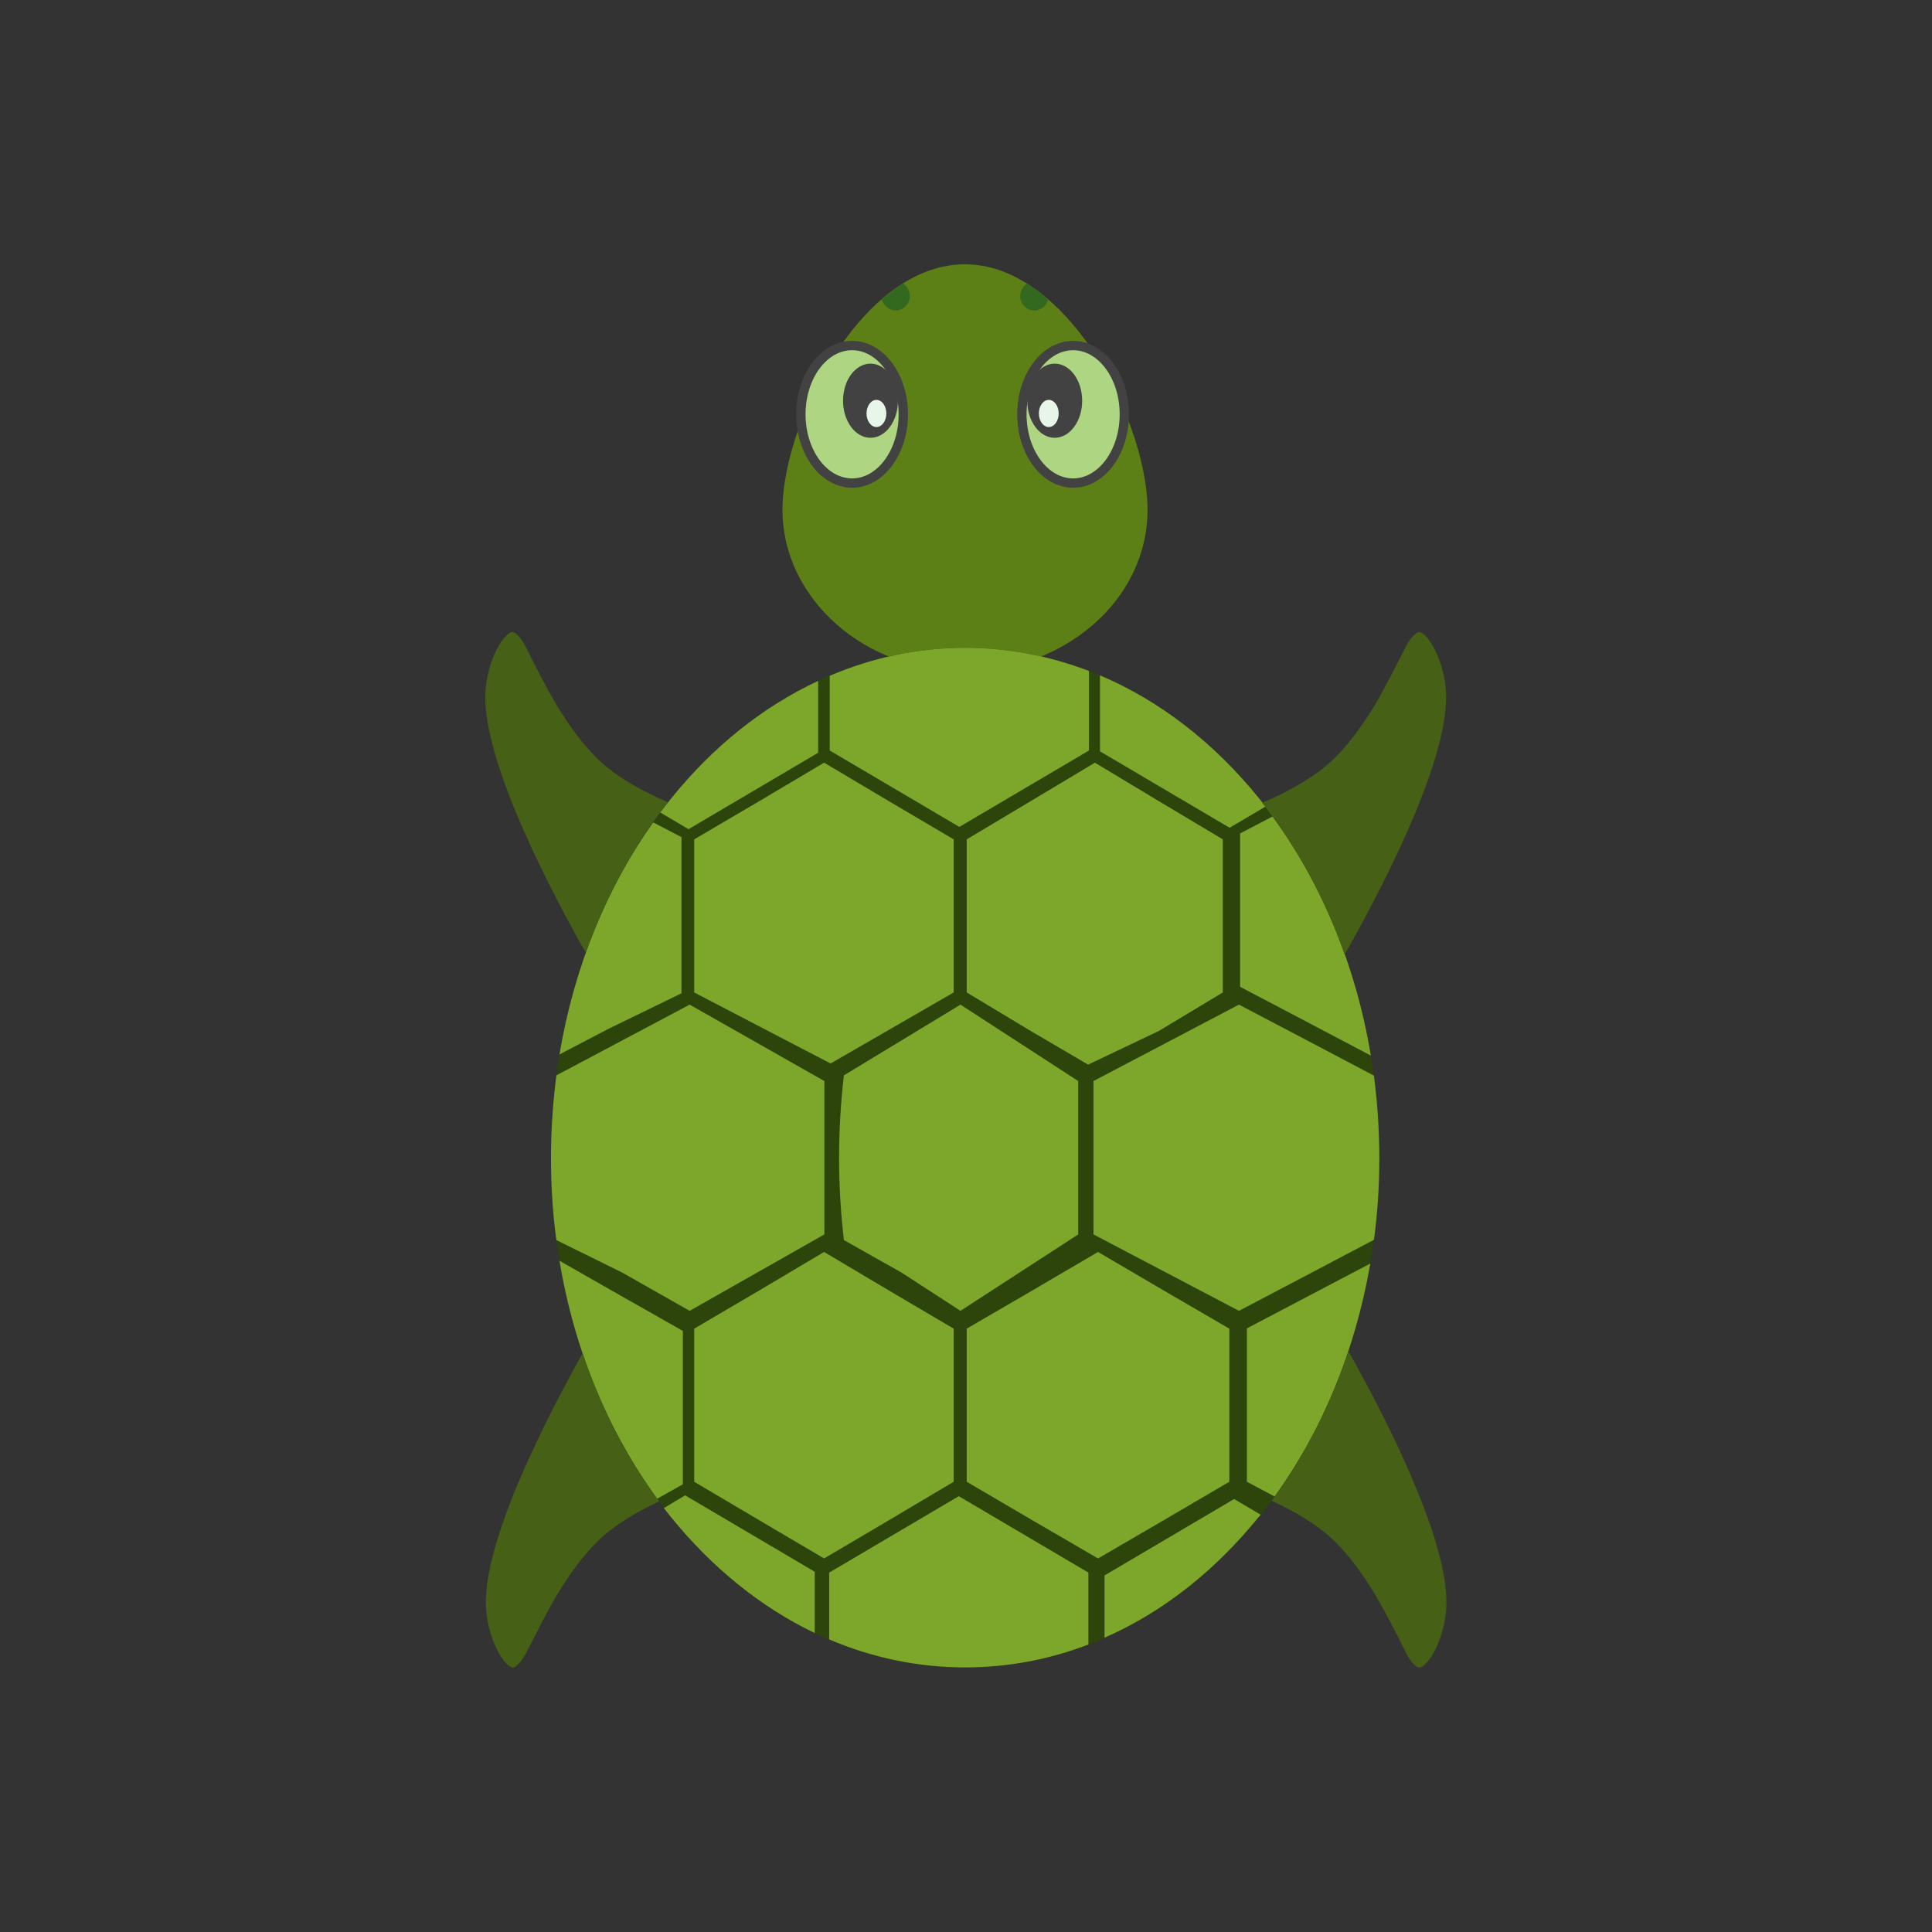 <?xml version="1.0" encoding="UTF-8"?>
<!DOCTYPE svg PUBLIC "-//W3C//DTD SVG 1.1//EN" "http://www.w3.org/Graphics/SVG/1.1/DTD/svg11.dtd">
<!-- Creator: CorelDRAW -->
<svg xmlns="http://www.w3.org/2000/svg" xml:space="preserve" width="6.827in" height="6.827in" style="shape-rendering:geometricPrecision; text-rendering:geometricPrecision; image-rendering:optimizeQuality; fill-rule:evenodd; clip-rule:evenodd"
viewBox="0 0 6.827 6.827"
 xmlns:xlink="http://www.w3.org/1999/xlink">
 <rect x="0" y="0" width="6.827" height="6.827" fill="#333333" stroke="none"/>
 <defs>
  <style type="text/css">
   <![CDATA[
    .str0 {stroke:#424242;stroke-width:0.033;stroke-linecap:round;stroke-linejoin:round}
    .fil9 {fill:none}
    .fil7 {fill:#424242}
    .fil4 {fill:#466016}
    .fil5 {fill:#7CA72A}
    .fil6 {fill:#AED581}
    .fil8 {fill:#E8F5E9}
    .fil2 {fill:#2D440A;fill-rule:nonzero}
    .fil1 {fill:#33691E;fill-rule:nonzero}
    .fil0 {fill:#5D8016;fill-rule:nonzero}
    .fil3 {fill:#7CA72A;fill-rule:nonzero}
   ]]>
  </style>
 </defs>
 <g id="Layer_x0020_1">
  <path class="fil0" d="M3.41 0.934c0.165,0 0.313,0.115 0.426,0.269 0.134,0.185 0.219,0.43 0.219,0.598 0,0.159 -0.073,0.303 -0.192,0.406 -0.117,0.102 -0.277,0.165 -0.453,0.165 -0.177,0 -0.337,-0.063 -0.453,-0.165 -0.118,-0.104 -0.192,-0.247 -0.192,-0.406 0,-0.168 0.085,-0.413 0.219,-0.598 0.112,-0.155 0.26,-0.269 0.426,-0.269z"/>
  <g id="_215544768">
   <path id="_215544024" class="fil1" d="M3.116 1.058c0.024,-0.021 0.049,-0.04 0.075,-0.056 0.014,0.009 0.024,0.025 0.024,0.044 0,0.028 -0.023,0.051 -0.05,0.051 -0.024,0 -0.043,-0.017 -0.049,-0.039z"/>
   <path id="_215544336" class="fil1" d="M3.629 1.002c0.026,0.016 0.051,0.035 0.075,0.056 -0.005,0.022 -0.025,0.039 -0.049,0.039 -0.028,0 -0.05,-0.023 -0.05,-0.051 0,-0.018 0.01,-0.035 0.024,-0.044z"/>
  </g>
  <path class="fil2" d="M3.41 2.289c0.406,0 0.773,0.203 1.038,0.532 0.262,0.325 0.425,0.774 0.425,1.27 0,0.495 -0.162,0.944 -0.425,1.27 -0.265,0.329 -0.632,0.532 -1.038,0.532 -0.406,0 -0.773,-0.203 -1.038,-0.532 -0.262,-0.325 -0.425,-0.774 -0.425,-1.27 0,-0.495 0.162,-0.944 0.425,-1.27 0.265,-0.329 0.632,-0.532 1.038,-0.532z"/>
  <path class="fil3" d="M2.333 2.871c0.013,-0.017 0.026,-0.034 0.039,-0.05 0.146,-0.181 0.322,-0.323 0.519,-0.415l0 0.254 -0.229 0.135 -0.229 0.135 -0.1 -0.059z"/>
  <path class="fil3" d="M3.886 2.386c0.215,0.091 0.406,0.241 0.563,0.435 0.008,0.009 0.015,0.019 0.023,0.029l-0.127 0.075 -0.229 -0.135 -0.229 -0.135 0 -0.268z"/>
  <path class="fil3" d="M3.41 2.289c0.152,0 0.299,0.029 0.438,0.082l0 0.01 0 0.271 -0.229 0.135 -0.229 0.135 -0.229 -0.135 -0.229 -0.135 0 -0.264c0.15,-0.064 0.311,-0.099 0.479,-0.099z"/>
  <path class="fil3" d="M2.88 5.771c-0.193,-0.092 -0.365,-0.233 -0.509,-0.41 -0.008,-0.011 -0.017,-0.021 -0.025,-0.032l0.075 -0.045 0.229 0.135 0.229 0.135 0 0.216z"/>
  <path class="fil3" d="M4.455 5.352c-0.002,0.003 -0.004,0.006 -0.007,0.008 -0.152,0.188 -0.337,0.336 -0.545,0.427l0 -0.22 0.229 -0.135 0.229 -0.135 0.093 0.055z"/>
  <path class="fil3" d="M3.846 5.811c-0.138,0.053 -0.284,0.081 -0.436,0.081 -0.168,0 -0.33,-0.035 -0.48,-0.099l0 -0.236 0.229 -0.135 0.229 -0.135 0.229 0.135 0.229 0.135 0 0.254z"/>
  <path class="fil3" d="M2.322 5.296c-0.17,-0.233 -0.292,-0.522 -0.345,-0.841l0.198 0.113 0.238 0.135 0 0.271 0 0.271 -0.091 0.051z"/>
  <path class="fil3" d="M1.966 4.382c-0.013,-0.095 -0.019,-0.192 -0.019,-0.291 0,-0.099 0.007,-0.196 0.019,-0.291l0.471 -0.25 0.238 0.135 0.238 0.135 0 0.271 0 0.271 -0.238 0.135 -0.238 0.135 -0.238 -0.135 -0.233 -0.115z"/>
  <path class="fil3" d="M1.977 3.726c0.052,-0.31 0.168,-0.591 0.331,-0.82l0.1 0.052 0 0.271 0 0.281 -0.257 0.125 -0.174 0.091z"/>
  <path class="fil3" d="M4.497 2.885c0.171,0.234 0.294,0.524 0.347,0.845l-0.205 -0.108 -0.257 -0.135 0 -0.271 0 -0.271 0.115 -0.06z"/>
  <path class="fil3" d="M4.842 4.466c-0.054,0.311 -0.172,0.593 -0.338,0.822l-0.098 -0.052 0 -0.271 0 -0.271 0.257 -0.135 0.179 -0.094z"/>
  <path class="fil3" d="M4.855 3.801c0.012,0.094 0.019,0.191 0.019,0.29 0,0.099 -0.006,0.196 -0.019,0.29l-0.22 0.116 -0.257 0.135 -0.257 -0.135 -0.257 -0.135 0 -0.271 0 -0.271 0.257 -0.135 0.257 -0.135 0.257 0.135 0.22 0.116z"/>
  <path class="fil4" d="M2.07 3.365c0.071,-0.198 0.17,-0.377 0.29,-0.53 -0.071,-0.031 -0.181,-0.085 -0.253,-0.158 -0.052,-0.052 -0.097,-0.115 -0.138,-0.182 -0.038,-0.064 -0.074,-0.134 -0.107,-0.201 -0.017,-0.034 -0.032,-0.053 -0.046,-0.059 -0.004,-0.002 -0.008,-0.002 -0.012,0 -0.01,0.005 -0.02,0.015 -0.031,0.03 -0.033,0.047 -0.056,0.122 -0.058,0.188 -0.008,0.248 0.249,0.727 0.354,0.912z"/>
  <path class="fil4" d="M2.329 5.305c-0.113,-0.153 -0.205,-0.329 -0.27,-0.523 -0.112,0.199 -0.35,0.652 -0.342,0.891 0.002,0.066 0.025,0.141 0.058,0.188 0.01,0.015 0.021,0.025 0.031,0.03 0.004,0.002 0.008,0.002 0.012,0 0.013,-0.007 0.029,-0.025 0.046,-0.059 0.034,-0.067 0.069,-0.137 0.107,-0.201 0.041,-0.067 0.086,-0.13 0.138,-0.182 0.062,-0.062 0.152,-0.112 0.221,-0.144z"/>
  <path class="fil4" d="M4.493 5.303c0.07,0.032 0.162,0.082 0.226,0.146 0.052,0.052 0.097,0.115 0.138,0.182 0.038,0.064 0.074,0.134 0.107,0.201 0.017,0.034 0.032,0.053 0.046,0.059 0.004,0.002 0.008,0.002 0.012,-0 0.01,-0.005 0.02,-0.015 0.031,-0.03 0.033,-0.047 0.056,-0.122 0.058,-0.188 0.008,-0.242 -0.236,-0.703 -0.346,-0.898 -0.065,0.196 -0.158,0.374 -0.271,0.528z"/>
  <path class="fil4" d="M4.752 3.372c0.103,-0.181 0.366,-0.668 0.358,-0.919 -0.002,-0.066 -0.025,-0.141 -0.058,-0.188 -0.01,-0.015 -0.021,-0.025 -0.031,-0.03 -0.004,-0.002 -0.008,-0.002 -0.012,-0 -0.013,0.007 -0.029,0.025 -0.046,0.059 -0.034,0.067 -0.069,0.137 -0.107,0.201 -0.041,0.067 -0.086,0.13 -0.138,0.182 -0.074,0.074 -0.187,0.13 -0.258,0.16 0.121,0.154 0.221,0.335 0.291,0.535z"/>
  <polygon class="fil5" points="2.912,2.695 3.141,2.831 3.37,2.966 3.37,3.237 3.37,3.507 2.935,3.758 2.453,3.507 2.453,3.237 2.453,2.966 2.683,2.831 "/>
  <polygon class="fil5" points="3.869,2.695 3.642,2.831 3.416,2.966 3.416,3.237 3.416,3.507 3.642,3.643 3.845,3.762 4.095,3.643 4.321,3.507 4.321,3.237 4.321,2.966 4.095,2.831 "/>
  <polygon class="fil5" points="2.912,4.424 3.141,4.56 3.37,4.695 3.37,4.966 3.37,5.236 3.141,5.372 2.912,5.507 2.683,5.372 2.453,5.236 2.453,4.966 2.453,4.695 2.683,4.56 "/>
  <polygon class="fil5" points="3.88,4.424 3.648,4.56 3.416,4.695 3.416,4.966 3.416,5.236 3.648,5.372 3.88,5.507 4.112,5.372 4.344,5.236 4.344,4.966 4.344,4.695 4.112,4.56 "/>
  <path class="fil3" d="M2.982 4.382c-0.011,-0.095 -0.017,-0.192 -0.017,-0.291 0,-0.099 0.006,-0.196 0.017,-0.291l0.412 -0.25 0.208 0.135 0.208 0.135 0 0.271 0 0.271 -0.208 0.135 -0.208 0.135 -0.208 -0.135 -0.204 -0.115z"/>
  <ellipse class="fil6 str0" cx="3.011" cy="1.464" rx="0.181" ry="0.243"/>
  <ellipse class="fil6 str0" cx="3.792" cy="1.464" rx="0.181" ry="0.243"/>
  <ellipse class="fil7" cx="3.076" cy="1.416" rx="0.097" ry="0.131"/>
  <ellipse class="fil7" cx="3.727" cy="1.416" rx="0.097" ry="0.131"/>
  <ellipse class="fil8" cx="3.097" cy="1.461" rx="0.035" ry="0.048"/>
  <ellipse class="fil8" cx="3.706" cy="1.461" rx="0.035" ry="0.048"/>
  <rect class="fil9" width="6.827" height="6.827"/>
 </g>
</svg>
